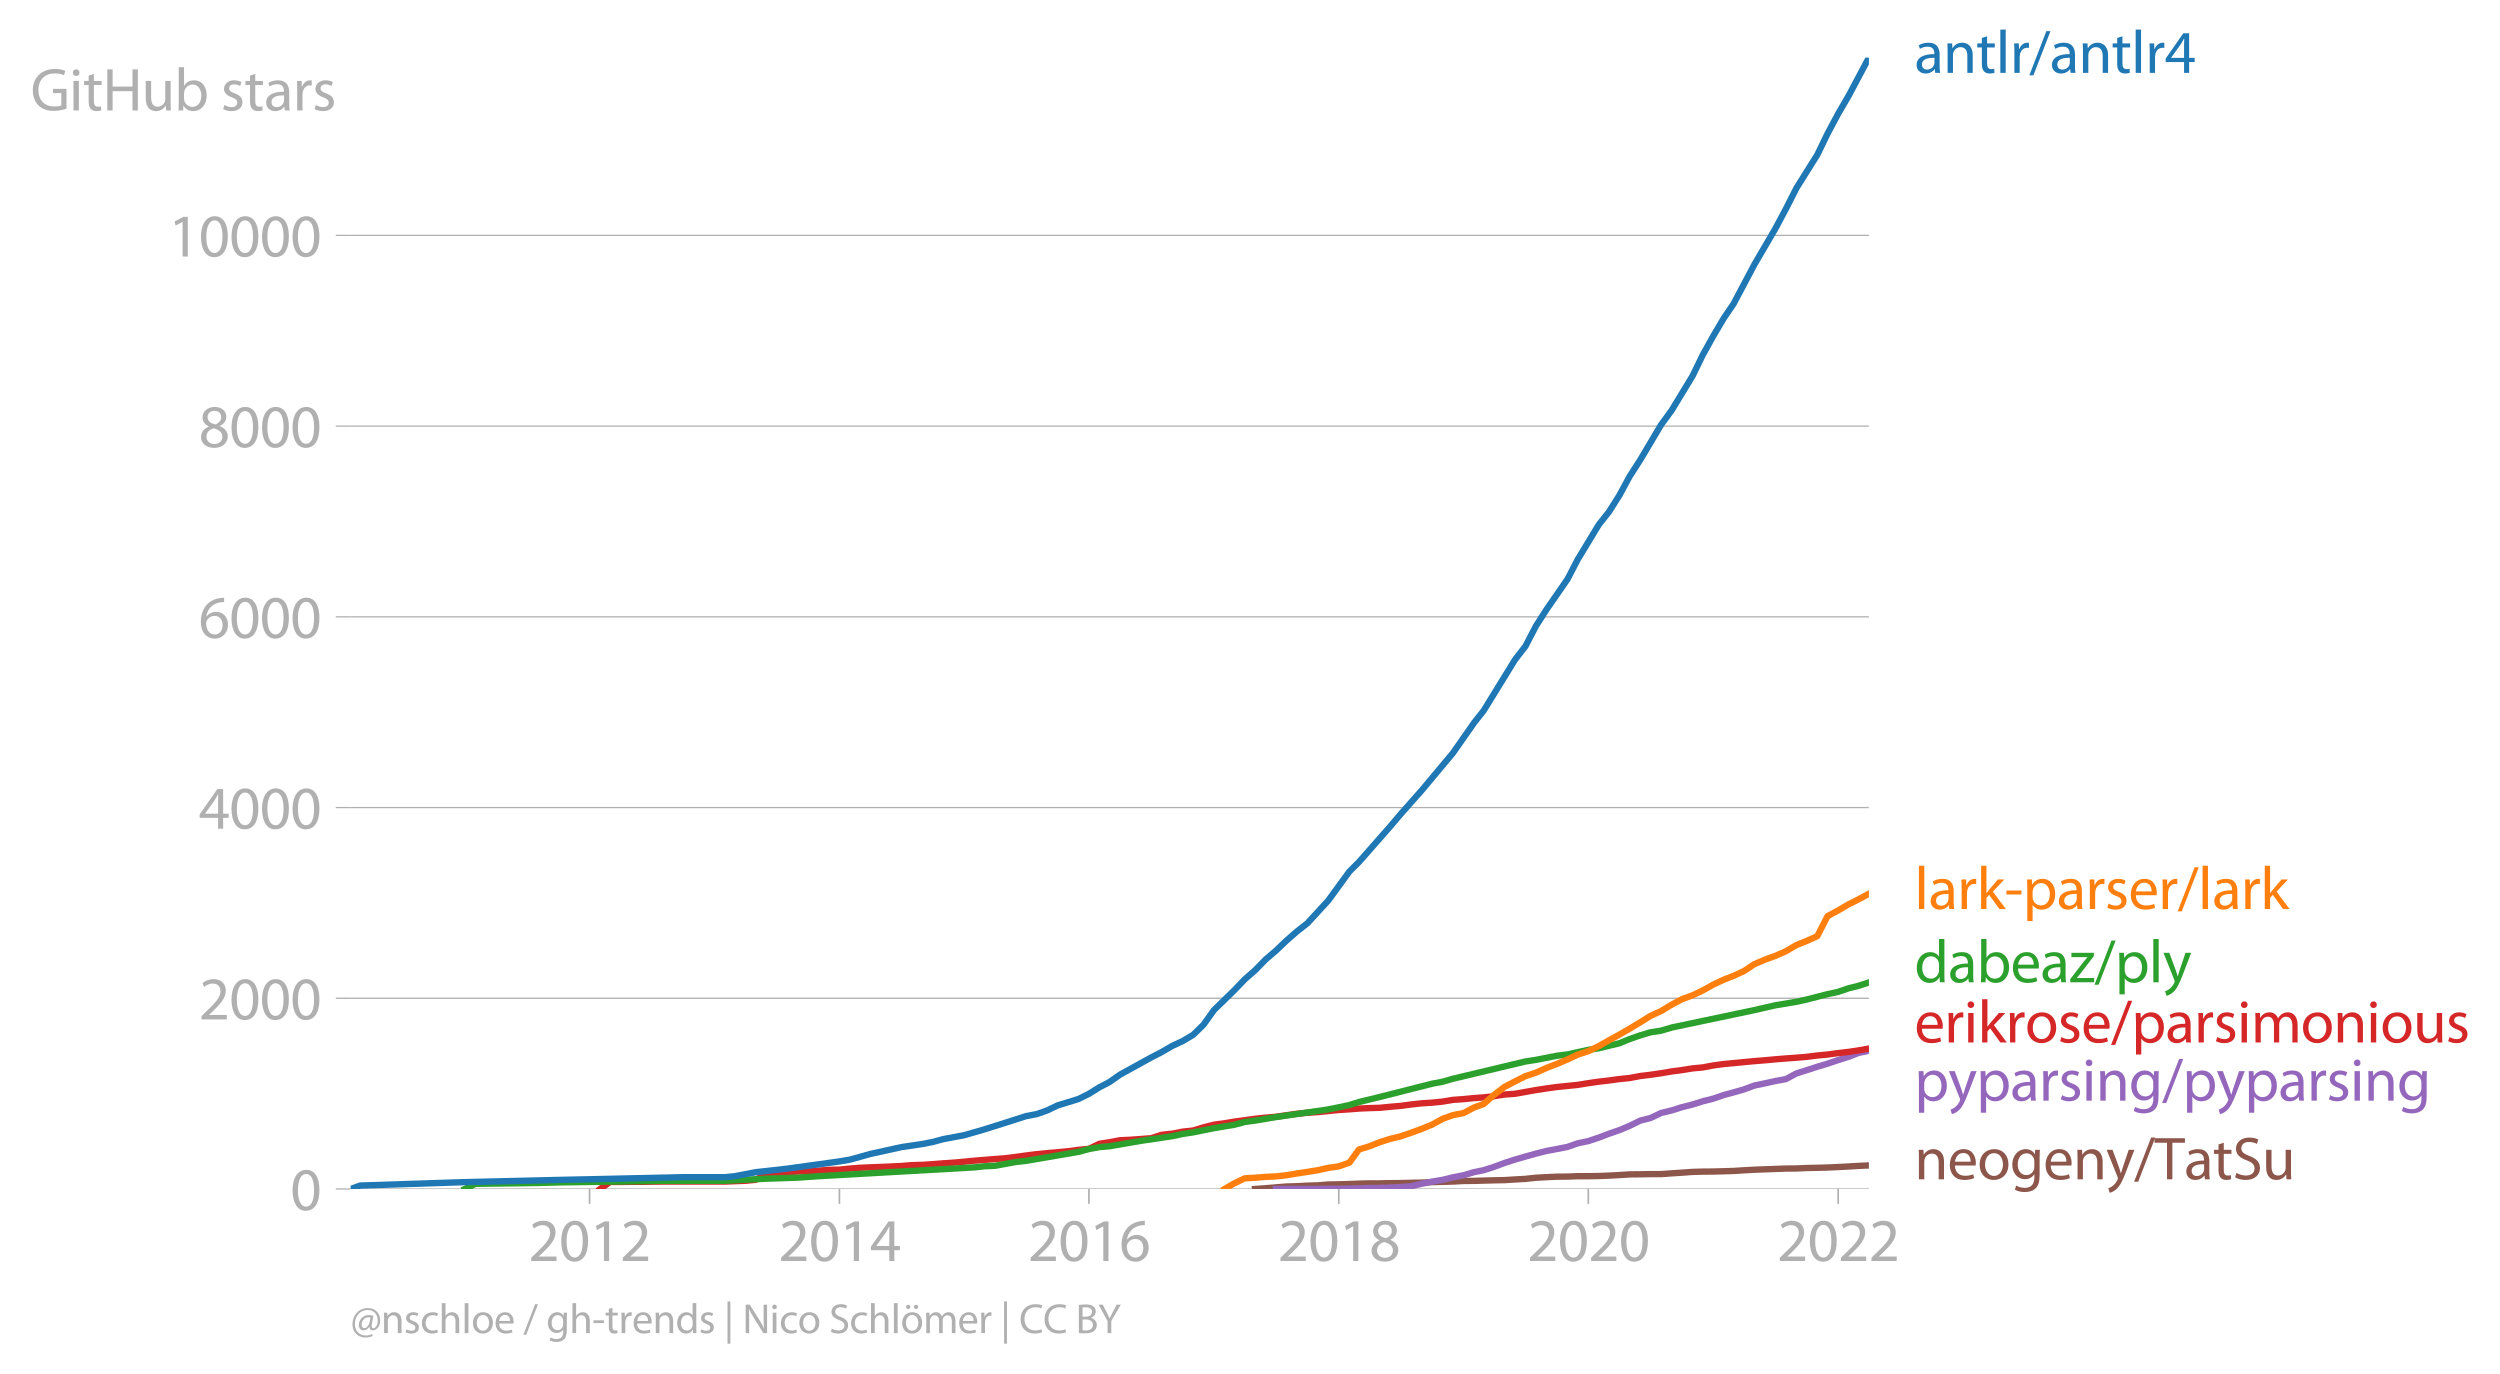 <svg xmlns:xlink="http://www.w3.org/1999/xlink" width="784.048" height="430.927" viewBox="0 0 588.036 323.195" xmlns="http://www.w3.org/2000/svg"><defs><style>*{stroke-linejoin:round;stroke-linecap:butt}</style></defs><g id="figure_1"><path d="M0 323.195h588.036V0H0v323.195z" style="fill:none" id="patch_1"/><g id="axes_1"><path d="M82.476 279.668h357.12V13.556H82.476v266.112z" style="fill:none" id="patch_2"/><g id="matplotlib.axis_1"><g id="xtick_1"><g id="line2d_1"><defs><path id="ma4e730ae54" d="M0 0v3.5" style="stroke:#b0b0b0;stroke-width:.4"/></defs><use xlink:href="#ma4e730ae54" x="138.673" y="279.668" style="fill:#b0b0b0;stroke:#b0b0b0;stroke-width:.4"/></g><g style="fill:#b0b0b0" transform="matrix(.14 0 0 -.14 124.31 296.608)" id="text_1"><defs><path id="MyriadPro-Regular-32" d="M2944 0v467H1075v13l333 307c877 845 1434 1466 1434 2234 0 595-378 1209-1274 1209-480 0-890-179-1178-422l180-397c192 160 505 352 883 352 621 0 825-390 825-813-6-627-486-1164-1548-2176L288 346V0h2656z" transform="scale(.016)"/><path id="MyriadPro-Regular-30" d="M1677 4230c-845 0-1447-768-1447-2163C243 691 794-70 1606-70c922 0 1447 780 1447 2195 0 1325-499 2105-1376 2105zm-32-435c582 0 845-672 845-1696 0-1062-276-1734-852-1734-512 0-844 614-844 1696 0 1133 358 1734 851 1734z" transform="scale(.016)"/><path id="MyriadPro-Regular-31" d="M1510 0h544v4160h-480l-908-486 108-429 724 390h12V0z" transform="scale(.016)"/></defs><use xlink:href="#MyriadPro-Regular-32"/><use xlink:href="#MyriadPro-Regular-30" x="51.3"/><use xlink:href="#MyriadPro-Regular-31" x="102.6"/><use xlink:href="#MyriadPro-Regular-32" x="153.9"/></g></g><g id="xtick_2"><use xlink:href="#ma4e730ae54" x="197.443" y="279.668" style="fill:#b0b0b0;stroke:#b0b0b0;stroke-width:.4" id="line2d_2"/><g style="fill:#b0b0b0" transform="matrix(.14 0 0 -.14 183.08 296.608)" id="text_2"><defs><path id="MyriadPro-Regular-34" d="M2560 0v1133h582v441h-582v2586h-608L96 1504v-371h1933V0h531zM666 1574v13l1017 1415c115 192 218 371 346 614h19c-13-218-19-435-19-653V1574H666z" transform="scale(.016)"/></defs><use xlink:href="#MyriadPro-Regular-32"/><use xlink:href="#MyriadPro-Regular-30" x="51.3"/><use xlink:href="#MyriadPro-Regular-31" x="102.6"/><use xlink:href="#MyriadPro-Regular-34" x="153.9"/></g></g><g id="xtick_3"><use xlink:href="#ma4e730ae54" x="256.132" y="279.668" style="fill:#b0b0b0;stroke:#b0b0b0;stroke-width:.4" id="line2d_3"/><g style="fill:#b0b0b0" transform="matrix(.14 0 0 -.14 241.769 296.608)" id="text_3"><defs><path id="MyriadPro-Regular-36" d="M2662 4224c-102 0-243-6-409-32-525-64-986-275-1331-614-410-410-704-1056-704-1876C218 621 800-70 1690-70c864 0 1382 704 1382 1465 0 813-518 1344-1254 1344-461 0-807-217-1005-480h-19c96 685 563 1331 1446 1479 160 25 307 32 422 25v461zM1690 365c-589 0-903 505-916 1190 0 103 26 186 64 250 154 301 468 512 807 512 518 0 857-359 857-954s-326-998-806-998h-6z" transform="scale(.016)"/></defs><use xlink:href="#MyriadPro-Regular-32"/><use xlink:href="#MyriadPro-Regular-30" x="51.3"/><use xlink:href="#MyriadPro-Regular-31" x="102.6"/><use xlink:href="#MyriadPro-Regular-36" x="153.9"/></g></g><g id="xtick_4"><use xlink:href="#ma4e730ae54" x="314.902" y="279.668" style="fill:#b0b0b0;stroke:#b0b0b0;stroke-width:.4" id="line2d_4"/><g style="fill:#b0b0b0" transform="matrix(.14 0 0 -.14 300.539 296.608)" id="text_4"><defs><path id="MyriadPro-Regular-38" d="M1062 2170c-512-218-825-589-825-1114C237 448 762-70 1632-70c794 0 1414 486 1414 1209 0 506-320 871-838 1075v20c512 243 685 620 685 972 0 519-403 1024-1210 1024-729 0-1286-448-1286-1107 0-358 198-717 659-934l6-19zm583-1831c-531 0-851 371-832 794 0 397 262 717 749 857 563-160 915-403 915-908 0-423-327-743-832-743zm6 3488c506 0 704-345 704-678 0-378-275-634-633-755-480 128-794 352-794 768 0 358 256 665 723 665z" transform="scale(.016)"/></defs><use xlink:href="#MyriadPro-Regular-32"/><use xlink:href="#MyriadPro-Regular-30" x="51.3"/><use xlink:href="#MyriadPro-Regular-31" x="102.6"/><use xlink:href="#MyriadPro-Regular-38" x="153.9"/></g></g><g id="xtick_5"><use xlink:href="#ma4e730ae54" x="373.591" y="279.668" style="fill:#b0b0b0;stroke:#b0b0b0;stroke-width:.4" id="line2d_5"/><g style="fill:#b0b0b0" transform="matrix(.14 0 0 -.14 359.228 296.608)" id="text_5"><use xlink:href="#MyriadPro-Regular-32"/><use xlink:href="#MyriadPro-Regular-30" x="51.3"/><use xlink:href="#MyriadPro-Regular-32" x="102.6"/><use xlink:href="#MyriadPro-Regular-30" x="153.9"/></g></g><g id="xtick_6"><use xlink:href="#ma4e730ae54" x="432.361" y="279.668" style="fill:#b0b0b0;stroke:#b0b0b0;stroke-width:.4" id="line2d_6"/><g style="fill:#b0b0b0" transform="matrix(.14 0 0 -.14 417.997 296.608)" id="text_6"><use xlink:href="#MyriadPro-Regular-32"/><use xlink:href="#MyriadPro-Regular-30" x="51.3"/><use xlink:href="#MyriadPro-Regular-32" x="102.6"/><use xlink:href="#MyriadPro-Regular-32" x="153.9"/></g></g></g><g id="matplotlib.axis_2"><g id="ytick_1"><path d="M82.476 279.668h357.12" clip-path="url(#p3f3d4a4364)" style="fill:none;stroke:#b0b0b0;stroke-width:.3;stroke-linecap:square" id="line2d_7"/><g id="line2d_8"><defs><path id="m55c722b87c" d="M0 0h-3.5" style="stroke:#b0b0b0;stroke-width:.3"/></defs><use xlink:href="#m55c722b87c" x="82.476" y="279.668" style="fill:#b0b0b0;stroke:#b0b0b0;stroke-width:.3"/></g><use xlink:href="#MyriadPro-Regular-30" style="fill:#b0b0b0" transform="matrix(.14 0 0 -.14 68.295 284.638)" id="text_7"/></g><g id="ytick_2"><path d="M82.476 234.807h357.12" clip-path="url(#p3f3d4a4364)" style="fill:none;stroke:#b0b0b0;stroke-width:.3;stroke-linecap:square" id="line2d_9"/><use xlink:href="#m55c722b87c" x="82.476" y="234.807" style="fill:#b0b0b0;stroke:#b0b0b0;stroke-width:.3" id="line2d_10"/><g style="fill:#b0b0b0" transform="matrix(.14 0 0 -.14 46.75 239.777)" id="text_8"><use xlink:href="#MyriadPro-Regular-32"/><use xlink:href="#MyriadPro-Regular-30" x="51.3"/><use xlink:href="#MyriadPro-Regular-30" x="102.6"/><use xlink:href="#MyriadPro-Regular-30" x="153.9"/></g></g><g id="ytick_3"><path d="M82.476 189.947h357.12" clip-path="url(#p3f3d4a4364)" style="fill:none;stroke:#b0b0b0;stroke-width:.3;stroke-linecap:square" id="line2d_11"/><use xlink:href="#m55c722b87c" x="82.476" y="189.947" style="fill:#b0b0b0;stroke:#b0b0b0;stroke-width:.3" id="line2d_12"/><g style="fill:#b0b0b0" transform="matrix(.14 0 0 -.14 46.75 194.917)" id="text_9"><use xlink:href="#MyriadPro-Regular-34"/><use xlink:href="#MyriadPro-Regular-30" x="51.3"/><use xlink:href="#MyriadPro-Regular-30" x="102.6"/><use xlink:href="#MyriadPro-Regular-30" x="153.9"/></g></g><g id="ytick_4"><path d="M82.476 145.087h357.12" clip-path="url(#p3f3d4a4364)" style="fill:none;stroke:#b0b0b0;stroke-width:.3;stroke-linecap:square" id="line2d_13"/><use xlink:href="#m55c722b87c" x="82.476" y="145.087" style="fill:#b0b0b0;stroke:#b0b0b0;stroke-width:.3" id="line2d_14"/><g style="fill:#b0b0b0" transform="matrix(.14 0 0 -.14 46.75 150.057)" id="text_10"><use xlink:href="#MyriadPro-Regular-36"/><use xlink:href="#MyriadPro-Regular-30" x="51.3"/><use xlink:href="#MyriadPro-Regular-30" x="102.6"/><use xlink:href="#MyriadPro-Regular-30" x="153.9"/></g></g><g id="ytick_5"><path d="M82.476 100.226h357.12" clip-path="url(#p3f3d4a4364)" style="fill:none;stroke:#b0b0b0;stroke-width:.3;stroke-linecap:square" id="line2d_15"/><use xlink:href="#m55c722b87c" x="82.476" y="100.226" style="fill:#b0b0b0;stroke:#b0b0b0;stroke-width:.3" id="line2d_16"/><g style="fill:#b0b0b0" transform="matrix(.14 0 0 -.14 46.75 105.196)" id="text_11"><use xlink:href="#MyriadPro-Regular-38"/><use xlink:href="#MyriadPro-Regular-30" x="51.3"/><use xlink:href="#MyriadPro-Regular-30" x="102.6"/><use xlink:href="#MyriadPro-Regular-30" x="153.9"/></g></g><g id="ytick_6"><path d="M82.476 55.366h357.12" clip-path="url(#p3f3d4a4364)" style="fill:none;stroke:#b0b0b0;stroke-width:.3;stroke-linecap:square" id="line2d_17"/><use xlink:href="#m55c722b87c" x="82.476" y="55.366" style="fill:#b0b0b0;stroke:#b0b0b0;stroke-width:.3" id="line2d_18"/><g style="fill:#b0b0b0" transform="matrix(.14 0 0 -.14 39.568 60.336)" id="text_12"><use xlink:href="#MyriadPro-Regular-31"/><use xlink:href="#MyriadPro-Regular-30" x="51.3"/><use xlink:href="#MyriadPro-Regular-30" x="102.6"/><use xlink:href="#MyriadPro-Regular-30" x="153.9"/><use xlink:href="#MyriadPro-Regular-30" x="205.2"/></g></g><g style="fill:#b0b0b0" transform="matrix(.14 0 0 -.14 7.2 25.983)" id="text_13"><defs><path id="MyriadPro-Regular-47" d="M3770 2266H2349v-448h877V531c-128-64-378-115-743-115-1005 0-1664 646-1664 1741 0 1081 685 1734 1735 1734 435 0 723-83 953-185l135 454c-186 90-576 198-1076 198-1446 0-2329-940-2336-2227 0-672 231-1248 602-1606 422-403 960-570 1613-570 582 0 1075 147 1325 237v2074z" transform="scale(.016)"/><path id="MyriadPro-Regular-69" d="M1030 0v3098H467V0h563zM749 4320c-205 0-352-154-352-352 0-192 141-346 339-346 224 0 365 154 358 346 0 198-134 352-345 352z" transform="scale(.016)"/><path id="MyriadPro-Regular-74" d="M595 3667v-569H115v-429h480V979c0-365 58-640 218-806C947 19 1158-70 1421-70c217 0 390 38 499 83l-26 422c-83-25-172-38-326-38-314 0-422 217-422 601v1671h806v429h-806v742l-551-173z" transform="scale(.016)"/><path id="MyriadPro-Regular-48" d="M486 4314V0h557v2022h2087V0h563v4314h-563V2509H1043v1805H486z" transform="scale(.016)"/><path id="MyriadPro-Regular-75" d="M3059 3098h-563V1197c0-103-19-205-51-288-103-250-365-512-743-512-512 0-691 397-691 985v1716H448V1286C448 198 1030-70 1517-70c550 0 877 326 1024 576h13l32-506h499c-19 243-26 525-26 845v2253z" transform="scale(.016)"/><path id="MyriadPro-Regular-62" d="M467 800c0-275-13-589-25-800h486l26 512h19c230-410 589-582 1037-582 691 0 1388 550 1388 1657 7 941-537 1581-1305 1581-499 0-858-224-1056-570h-13v1946H467V800zm557 998c0 90 19 167 32 231 115 429 474 691 858 691 601 0 921-531 921-1152 0-710-352-1190-941-1190-409 0-736 268-844 659-13 64-26 134-26 205v556z" transform="scale(.016)"/><path id="MyriadPro-Regular-73" d="M250 147C467 19 781-70 1120-70c736 0 1158 390 1158 934 0 461-275 730-812 934-404 154-589 269-589 525 0 231 185 423 518 423 288 0 512-103 634-180l141 410c-173 102-448 192-762 192-666 0-1069-410-1069-909 0-371 263-678 819-877 416-153 576-300 576-569 0-256-192-461-601-461-282 0-576 115-743 224L250 147z" transform="scale(.016)"/><path id="MyriadPro-Regular-61" d="M2643 1901c0 621-230 1267-1177 1267-391 0-762-109-1018-275l128-371c218 140 518 230 806 230 634 0 704-461 704-717v-64C890 1978 224 1568 224 819c0-448 320-889 947-889 442 0 775 217 947 460h20l44-390h512c-38 211-51 474-51 742v1159zm-544-858c0-57-13-121-32-179-89-262-345-518-749-518-288 0-531 172-531 537 0 602 698 711 1312 698v-538z" transform="scale(.016)"/><path id="MyriadPro-Regular-72" d="M467 0h557v1651c0 96 13 186 26 263 76 422 358 723 755 723 77 0 134-7 192-19v531c-51 13-96 19-160 19-378 0-717-262-858-678h-25l-20 608H442c19-288 25-602 25-967V0z" transform="scale(.016)"/></defs><use xlink:href="#MyriadPro-Regular-47"/><use xlink:href="#MyriadPro-Regular-69" x="64.6"/><use xlink:href="#MyriadPro-Regular-74" x="88"/><use xlink:href="#MyriadPro-Regular-48" x="121.1"/><use xlink:href="#MyriadPro-Regular-75" x="186.3"/><use xlink:href="#MyriadPro-Regular-62" x="241.4"/><use xlink:href="#MyriadPro-Regular-20" x="298.3"/><use xlink:href="#MyriadPro-Regular-73" x="319.5"/><use xlink:href="#MyriadPro-Regular-74" x="359.1"/><use xlink:href="#MyriadPro-Regular-61" x="392.2"/><use xlink:href="#MyriadPro-Regular-72" x="440.4"/><use xlink:href="#MyriadPro-Regular-73" x="473.1"/></g></g><path d="m295.205 279.668 2.492-.18 2.412-.202 2.492-.201 2.492-.068 2.412-.134 2.493-.068 2.411-.201 2.493-.045 2.492-.068 2.251-.09 2.492-.067h2.412l2.493-.044 2.411-.023 2.493-.067 2.492-.045 2.412-.112 2.492-.067 2.412-.068 2.492-.134 2.493-.023 2.25-.067 2.493-.067 2.412-.045 2.492-.157 2.412-.135 2.492-.269 2.493-.135 2.412-.112 2.492-.022 2.412-.09h2.492l2.492-.045 2.332-.09 2.492-.134 2.412-.157 2.492-.022 2.412-.045h2.492l2.493-.18 2.412-.157 2.492-.18 2.412-.067 2.492-.022 2.492-.067 2.251-.068 2.493-.157 2.412-.134 2.492-.09 2.412-.09 2.492-.09 2.492-.022 2.412-.112 2.492-.045 2.412-.067 2.493-.112 2.492-.135 2.251-.134 2.492-.112" clip-path="url(#p3f3d4a4364)" style="fill:none;stroke:#8c564b;stroke-width:1.5;stroke-linecap:square" id="line2d_19"/><path d="m300.109 279.668 2.492-.023h7.397l2.411-.022h2.493l2.492-.045 2.251-.067 2.492-.068 2.412-.022 2.493-.09 2.411-.112 2.493-.202 2.492-.583 2.412-.493 2.492-.427 2.412-.583 2.492-.493 2.493-.74 2.25-.449 2.493-.807 2.412-.898 2.492-.807 2.412-.695 2.492-.696 2.493-.628 2.412-.448 2.492-.494 2.412-.852 2.492-.516 2.492-.83 2.332-.897 2.492-.853 2.412-1.009 2.492-1.234 2.412-.605 2.492-1.19 2.493-.605 2.412-.762 2.492-.628 2.412-.763 2.492-.628 2.492-.852 2.251-.606 2.493-.718 2.412-.897 2.492-.516 2.412-.538 2.492-.449 2.492-1.346 2.412-.762 2.492-.808 2.412-.718 2.493-.852 2.492-.785 2.251-.875 2.492-.538" clip-path="url(#p3f3d4a4364)" style="fill:none;stroke:#9467bd;stroke-width:1.5;stroke-linecap:square" id="line2d_20"/><path d="m141.165 279.668 2.332-1.66h2.492l2.412-.022h2.492l2.412-.045 2.493-.023H170.59l2.25-.09 2.493-.09 2.412-.224 2.492-1.368 2.412-.269 2.492-.202 2.493-.09 2.411-.112 2.493-.112 2.412-.202 2.492-.045 2.492-.246 2.251-.18 2.493-.112 2.411-.09 2.493-.112 2.412-.112 2.492-.202 2.492-.067 2.412-.157 2.492-.202 2.412-.157 2.492-.224 2.493-.247 2.25-.18 2.493-.201 2.412-.18 2.492-.314 2.412-.336 2.492-.314 2.493-.247 2.412-.202 2.492-.247 2.412-.314 2.492-.246 2.492-1.19 2.332-.358 2.492-.471 2.412-.112 2.492-.18 2.412-.18 2.492-.807 2.493-.269 2.412-.47 2.492-.27 2.412-.74 2.492-.628 2.492-.337 2.251-.38 2.493-.337 2.412-.337 2.492-.269 2.412-.202 2.492-.359 2.492-.359 2.412-.224 2.493-.157 2.411-.247 2.493-.246 2.492-.157 2.251-.18 2.492-.112 2.412-.067 2.493-.247 2.411-.202 2.493-.336 2.492-.27 2.412-.157 2.492-.246 2.412-.404 2.492-.18 2.493-.246 2.25-.157 2.493-.292 2.412-.381 2.492-.18 2.412-.426 2.492-.448 2.493-.382 2.412-.336 2.492-.247 2.412-.247 2.492-.403 2.492-.36 2.332-.268 2.492-.337 2.412-.247 2.492-.47 2.412-.292 2.492-.36 2.493-.425 2.412-.314 2.492-.404 2.412-.224 2.492-.471 2.492-.337 2.251-.202 2.493-.246 2.412-.225 2.492-.202 2.412-.224 2.492-.202 2.492-.18 2.412-.201 2.492-.314 2.412-.224 2.493-.337 2.492-.291 2.251-.337 2.492-.448" clip-path="url(#p3f3d4a4364)" style="fill:none;stroke:#d62728;stroke-width:1.5;stroke-linecap:square" id="line2d_21"/><g style="fill:#1f77b4" transform="matrix(.14 0 0 -.14 450.31 17.14)" id="text_14"><defs><path id="MyriadPro-Regular-6e" d="M467 0h563v1862c0 96 13 192 39 263 96 313 384 576 755 576 531 0 717-416 717-915V0h563v1850c0 1062-666 1318-1094 1318-512 0-871-288-1024-582h-13l-32 512H442c19-256 25-519 25-839V0z" transform="scale(.016)"/><path id="MyriadPro-Regular-6c" d="M467 0h563v4544H467V0z" transform="scale(.016)"/><path id="MyriadPro-Regular-2f" d="m422-256 1792 4640h-435L-6-256h428z" transform="scale(.016)"/></defs><use xlink:href="#MyriadPro-Regular-61"/><use xlink:href="#MyriadPro-Regular-6e" x="48.2"/><use xlink:href="#MyriadPro-Regular-74" x="103.7"/><use xlink:href="#MyriadPro-Regular-6c" x="136.8"/><use xlink:href="#MyriadPro-Regular-72" x="160.4"/><use xlink:href="#MyriadPro-Regular-2f" x="193.1"/><use xlink:href="#MyriadPro-Regular-61" x="227.4"/><use xlink:href="#MyriadPro-Regular-6e" x="275.6"/><use xlink:href="#MyriadPro-Regular-74" x="331.1"/><use xlink:href="#MyriadPro-Regular-6c" x="364.2"/><use xlink:href="#MyriadPro-Regular-72" x="387.8"/><use xlink:href="#MyriadPro-Regular-34" x="420.5"/></g><g style="fill:#ff7f0e" transform="matrix(.14 0 0 -.14 450.31 213.808)" id="text_15"><defs><path id="MyriadPro-Regular-6b" d="M1024 4544H467V0h557v1165l288 320L2381 0h685L1702 1824l1197 1274h-678l-909-1069c-90-109-198-243-275-352h-13v2867z" transform="scale(.016)"/><path id="MyriadPro-Regular-2d" d="M192 1939v-416h1581v416H192z" transform="scale(.016)"/><path id="MyriadPro-Regular-70" d="M467-1267h557V416h13c185-307 544-486 953-486 730 0 1408 550 1408 1664 0 940-563 1574-1312 1574-505 0-870-224-1100-602h-13l-26 532H442c12-295 25-615 25-1012v-3353zm557 3059c0 77 19 160 38 230 109 423 468 698 852 698 595 0 921-531 921-1152 0-710-345-1197-941-1197-403 0-742 269-844 659-13 71-26 148-26 231v531z" transform="scale(.016)"/><path id="MyriadPro-Regular-65" d="M2957 1446c6 58 19 148 19 263 0 569-269 1459-1280 1459-902 0-1453-736-1453-1670C243 563 813-70 1766-70c493 0 832 108 1031 198l-96 403c-211-89-455-160-858-160-563 0-1049 314-1062 1075h2176zM787 1850c45 390 295 915 864 915 634 0 787-557 781-915H787z" transform="scale(.016)"/></defs><use xlink:href="#MyriadPro-Regular-6c"/><use xlink:href="#MyriadPro-Regular-61" x="23.6"/><use xlink:href="#MyriadPro-Regular-72" x="71.8"/><use xlink:href="#MyriadPro-Regular-6b" x="104.5"/><use xlink:href="#MyriadPro-Regular-2d" x="151.4"/><use xlink:href="#MyriadPro-Regular-70" x="182.1"/><use xlink:href="#MyriadPro-Regular-61" x="239"/><use xlink:href="#MyriadPro-Regular-72" x="287.2"/><use xlink:href="#MyriadPro-Regular-73" x="319.9"/><use xlink:href="#MyriadPro-Regular-65" x="359.5"/><use xlink:href="#MyriadPro-Regular-72" x="409.6"/><use xlink:href="#MyriadPro-Regular-2f" x="442.3"/><use xlink:href="#MyriadPro-Regular-6c" x="476.6"/><use xlink:href="#MyriadPro-Regular-61" x="500.2"/><use xlink:href="#MyriadPro-Regular-72" x="548.4"/><use xlink:href="#MyriadPro-Regular-6b" x="581.1"/></g><g style="fill:#2ca02c" transform="matrix(.14 0 0 -.14 450.31 231.05)" id="text_16"><defs><path id="MyriadPro-Regular-64" d="M2579 4544V2694h-13c-140 250-460 474-934 474-755 0-1395-634-1389-1664C243 563 819-70 1568-70c506 0 883 262 1056 608h13l25-538h506c-19 211-26 525-26 800v3744h-563zm0-3245c0-89-6-166-25-243-103-422-448-672-826-672-608 0-915 518-915 1146 0 684 345 1196 928 1196 422 0 729-294 813-652 19-71 25-167 25-237v-538z" transform="scale(.016)"/><path id="MyriadPro-Regular-7a" d="M115 0h2515v448H819v13c141 160 269 313 397 486l1382 1799 7 352H243v-455h1677v-13c-141-166-269-313-403-480L115 326V0z" transform="scale(.016)"/><path id="MyriadPro-Regular-79" d="M58 3098 1203 243c26-70 39-115 39-147s-20-77-45-134c-128-288-320-506-474-628-166-140-352-230-493-275l141-473c141 25 416 121 691 364 384 333 660 877 1063 1940l845 2208h-596l-614-1818c-77-224-141-461-198-646h-13c-51 185-128 428-199 633L672 3098H58z" transform="scale(.016)"/></defs><use xlink:href="#MyriadPro-Regular-64"/><use xlink:href="#MyriadPro-Regular-61" x="56.4"/><use xlink:href="#MyriadPro-Regular-62" x="104.6"/><use xlink:href="#MyriadPro-Regular-65" x="161.5"/><use xlink:href="#MyriadPro-Regular-61" x="211.6"/><use xlink:href="#MyriadPro-Regular-7a" x="259.8"/><use xlink:href="#MyriadPro-Regular-2f" x="302.6"/><use xlink:href="#MyriadPro-Regular-70" x="336.9"/><use xlink:href="#MyriadPro-Regular-6c" x="393.8"/><use xlink:href="#MyriadPro-Regular-79" x="417.4"/></g><g style="fill:#d62728" transform="matrix(.14 0 0 -.14 450.31 245.21)" id="text_17"><defs><path id="MyriadPro-Regular-6f" d="M1779 3168c-857 0-1536-608-1536-1645C243 544 890-70 1728-70c749 0 1542 499 1542 1644 0 948-601 1594-1491 1594zm-13-422c666 0 928-666 928-1191 0-697-403-1203-940-1203-551 0-941 512-941 1190 0 589 288 1204 953 1204z" transform="scale(.016)"/><path id="MyriadPro-Regular-6d" d="M467 0h551v1869c0 96 12 192 44 275 90 282 346 563 698 563 429 0 646-358 646-851V0h551v1914c0 102 19 204 45 281 96 275 345 512 665 512 455 0 672-358 672-953V0h551v1824c0 1075-608 1344-1018 1344-294 0-499-77-685-218-128-96-249-230-345-403h-13c-135 365-455 621-877 621-512 0-800-275-973-570h-19l-26 500H442c19-256 25-519 25-839V0z" transform="scale(.016)"/></defs><use xlink:href="#MyriadPro-Regular-65"/><use xlink:href="#MyriadPro-Regular-72" x="50.1"/><use xlink:href="#MyriadPro-Regular-69" x="82.8"/><use xlink:href="#MyriadPro-Regular-6b" x="106.2"/><use xlink:href="#MyriadPro-Regular-72" x="153.1"/><use xlink:href="#MyriadPro-Regular-6f" x="185.8"/><use xlink:href="#MyriadPro-Regular-73" x="240.7"/><use xlink:href="#MyriadPro-Regular-65" x="280.3"/><use xlink:href="#MyriadPro-Regular-2f" x="330.4"/><use xlink:href="#MyriadPro-Regular-70" x="364.7"/><use xlink:href="#MyriadPro-Regular-61" x="421.6"/><use xlink:href="#MyriadPro-Regular-72" x="469.8"/><use xlink:href="#MyriadPro-Regular-73" x="502.5"/><use xlink:href="#MyriadPro-Regular-69" x="542.1"/><use xlink:href="#MyriadPro-Regular-6d" x="565.5"/><use xlink:href="#MyriadPro-Regular-6f" x="648.9"/><use xlink:href="#MyriadPro-Regular-6e" x="703.8"/><use xlink:href="#MyriadPro-Regular-69" x="759.3"/><use xlink:href="#MyriadPro-Regular-6f" x="782.7"/><use xlink:href="#MyriadPro-Regular-75" x="837.6"/><use xlink:href="#MyriadPro-Regular-73" x="892.7"/></g><g style="fill:#9467bd" transform="matrix(.14 0 0 -.14 450.31 258.889)" id="text_18"><defs><path id="MyriadPro-Regular-67" d="M3110 2246c0 378 13 628 26 852h-493l-25-468h-13c-135 256-429 538-967 538-710 0-1395-595-1395-1645C243 666 794 13 1562 13c480 0 812 230 985 518h13V186c0-781-422-1082-998-1082-384 0-704 115-909 243l-141-429c250-166 659-256 1030-256 391 0 826 90 1127 372 301 268 441 704 441 1414v1798zm-556-928c0-96-13-204-45-300-122-359-435-576-781-576-608 0-915 505-915 1113 0 717 384 1171 921 1171 410 0 685-268 788-595 25-77 32-160 32-256v-557z" transform="scale(.016)"/></defs><use xlink:href="#MyriadPro-Regular-70"/><use xlink:href="#MyriadPro-Regular-79" x="56.9"/><use xlink:href="#MyriadPro-Regular-70" x="104"/><use xlink:href="#MyriadPro-Regular-61" x="160.9"/><use xlink:href="#MyriadPro-Regular-72" x="209.1"/><use xlink:href="#MyriadPro-Regular-73" x="241.8"/><use xlink:href="#MyriadPro-Regular-69" x="281.4"/><use xlink:href="#MyriadPro-Regular-6e" x="304.8"/><use xlink:href="#MyriadPro-Regular-67" x="360.3"/><use xlink:href="#MyriadPro-Regular-2f" x="416.2"/><use xlink:href="#MyriadPro-Regular-70" x="450.5"/><use xlink:href="#MyriadPro-Regular-79" x="507.4"/><use xlink:href="#MyriadPro-Regular-70" x="554.5"/><use xlink:href="#MyriadPro-Regular-61" x="611.4"/><use xlink:href="#MyriadPro-Regular-72" x="659.6"/><use xlink:href="#MyriadPro-Regular-73" x="692.3"/><use xlink:href="#MyriadPro-Regular-69" x="731.9"/><use xlink:href="#MyriadPro-Regular-6e" x="755.3"/><use xlink:href="#MyriadPro-Regular-67" x="810.8"/></g><g style="fill:#8c564b" transform="matrix(.14 0 0 -.14 450.31 277.39)" id="text_19"><defs><path id="MyriadPro-Regular-54" d="M1306 0h563v3840h1318v474H-6v-474h1312V0z" transform="scale(.016)"/><path id="MyriadPro-Regular-53" d="M269 211C499 58 954-70 1370-70c1017 0 1510 582 1510 1248 0 633-371 985-1101 1267-595 230-857 429-857 832 0 294 224 646 812 646 391 0 679-128 820-205l153 455c-192 109-512 211-953 211-839 0-1396-499-1396-1171 0-608 436-973 1140-1223 582-224 812-454 812-857 0-435-332-736-902-736-384 0-749 128-998 281L269 211z" transform="scale(.016)"/></defs><use xlink:href="#MyriadPro-Regular-6e"/><use xlink:href="#MyriadPro-Regular-65" x="55.5"/><use xlink:href="#MyriadPro-Regular-6f" x="105.6"/><use xlink:href="#MyriadPro-Regular-67" x="160.5"/><use xlink:href="#MyriadPro-Regular-65" x="216.4"/><use xlink:href="#MyriadPro-Regular-6e" x="266.5"/><use xlink:href="#MyriadPro-Regular-79" x="322"/><use xlink:href="#MyriadPro-Regular-2f" x="369.1"/><use xlink:href="#MyriadPro-Regular-54" x="403.4"/><use xlink:href="#MyriadPro-Regular-61" x="453.1"/><use xlink:href="#MyriadPro-Regular-74" x="501.3"/><use xlink:href="#MyriadPro-Regular-53" x="534.4"/><use xlink:href="#MyriadPro-Regular-75" x="583.7"/></g><g style="fill:#b0b0b0" transform="matrix(.097 0 0 -.097 82.476 313.566)" id="text_20"><defs><path id="MyriadPro-Regular-40" d="M2867 1632c-70-397-409-870-781-870-281 0-422 204-422 486 0 621 454 1152 1018 1152 147 0 256-26 320-45l-135-723zm384-1773c-262-147-601-224-966-224-947 0-1645 666-1645 1735 0 1299 877 2131 1920 2131 992 0 1549-672 1549-1600 0-743-365-1178-691-1171-212 6-288 230-192 716l217 1159c-166 77-409 134-685 134-889 0-1516-723-1516-1517 0-505 320-806 691-806 384 0 678 186 902 563h26c-19-390 217-563 473-563 602 0 1140 563 1140 1523 0 1069-749 1856-1863 1856-1421 0-2336-1145-2336-2464C275 96 1165-672 2214-672c429 0 788 70 1140 256l-103 275z" transform="scale(.016)"/><path id="MyriadPro-Regular-63" d="M2579 538c-160-71-371-154-691-154-614 0-1075 442-1075 1158 0 647 384 1172 1094 1172 307 0 519-71 653-148l128 436c-154 76-448 160-781 160-1011 0-1664-692-1664-1645C243 570 851-70 1786-70c416 0 742 108 889 185l-96 423z" transform="scale(.016)"/><path id="MyriadPro-Regular-68" d="M467 0h563v1869c0 109 7 192 39 269 102 307 390 563 755 563 531 0 717-423 717-922V0h563v1843c0 1069-666 1325-1082 1325-211 0-409-64-576-160-172-96-313-237-403-397h-13v1933H467V0z" transform="scale(.016)"/><path id="MyriadPro-Regular-7c" d="M550 4800v-6400h429v6400H550z" transform="scale(.016)"/><path id="MyriadPro-Regular-4e" d="M1011 0v1843c0 717-13 1235-45 1779l20 7c217-467 505-960 806-1440L3162 0h563v4314h-525V2509c0-672 13-1197 64-1773l-13-6c-205 441-454 896-774 1401L1094 4314H486V0h525z" transform="scale(.016)"/><path id="MyriadPro-Regular-f6" d="M1165 3648c185 0 313 154 313 326 0 186-134 327-313 327s-327-147-327-327c0-172 135-326 320-326h7zm1184 0c185 0 313 154 313 326 0 186-134 327-313 327s-320-147-320-327c0-172 128-326 313-326h7zm-570-480c-857 0-1536-608-1536-1645C243 544 890-70 1728-70c749 0 1542 499 1542 1644 0 948-601 1594-1491 1594zm-13-422c666 0 928-666 928-1191 0-697-403-1203-940-1203-551 0-941 512-941 1190 0 589 288 1204 953 1204z" transform="scale(.016)"/><path id="MyriadPro-Regular-43" d="M3386 582c-224-108-570-179-909-179-1050 0-1658 679-1658 1735 0 1132 672 1779 1683 1779 359 0 660-77 871-179l134 454c-147 77-486 192-1024 192-1337 0-2253-915-2253-2266C230 704 1146-70 2362-70c524 0 934 108 1139 211l-115 441z" transform="scale(.016)"/><path id="MyriadPro-Regular-42" d="M486 13c186-26 480-51 864-51 704 0 1191 128 1492 403 217 211 364 493 364 864 0 640-480 979-889 1081v13c454 167 729 531 729 947 0 340-134 596-358 762-269 218-627 314-1184 314-390 0-774-39-1018-90V13zm557 3865c90 20 237 39 493 39 563 0 947-199 947-704 0-416-345-723-934-723h-506v1388zm0-1811h461c608 0 1114-243 1114-832 0-627-532-838-1108-838-198 0-358 6-467 25v1645z" transform="scale(.016)"/><path id="MyriadPro-Regular-59" d="M2010 0v1837l1446 2477h-634l-620-1191c-167-326-314-608-436-889h-12c-135 300-263 563-429 889L717 4314H83l1363-2484V0h564z" transform="scale(.016)"/></defs><use xlink:href="#MyriadPro-Regular-40"/><use xlink:href="#MyriadPro-Regular-6e" x="73.7"/><use xlink:href="#MyriadPro-Regular-73" x="129.2"/><use xlink:href="#MyriadPro-Regular-63" x="168.8"/><use xlink:href="#MyriadPro-Regular-68" x="213.6"/><use xlink:href="#MyriadPro-Regular-6c" x="269.1"/><use xlink:href="#MyriadPro-Regular-6f" x="292.7"/><use xlink:href="#MyriadPro-Regular-65" x="347.6"/><use xlink:href="#MyriadPro-Regular-20" x="397.7"/><use xlink:href="#MyriadPro-Regular-2f" x="418.9"/><use xlink:href="#MyriadPro-Regular-20" x="453.2"/><use xlink:href="#MyriadPro-Regular-67" x="474.4"/><use xlink:href="#MyriadPro-Regular-68" x="530.3"/><use xlink:href="#MyriadPro-Regular-2d" x="585.8"/><use xlink:href="#MyriadPro-Regular-74" x="616.5"/><use xlink:href="#MyriadPro-Regular-72" x="649.6"/><use xlink:href="#MyriadPro-Regular-65" x="682.3"/><use xlink:href="#MyriadPro-Regular-6e" x="732.4"/><use xlink:href="#MyriadPro-Regular-64" x="787.9"/><use xlink:href="#MyriadPro-Regular-73" x="844.3"/><use xlink:href="#MyriadPro-Regular-20" x="883.9"/><use xlink:href="#MyriadPro-Regular-7c" x="905.1"/><use xlink:href="#MyriadPro-Regular-20" x="929"/><use xlink:href="#MyriadPro-Regular-4e" x="950.2"/><use xlink:href="#MyriadPro-Regular-69" x="1016"/><use xlink:href="#MyriadPro-Regular-63" x="1039.4"/><use xlink:href="#MyriadPro-Regular-6f" x="1084.2"/><use xlink:href="#MyriadPro-Regular-20" x="1139.1"/><use xlink:href="#MyriadPro-Regular-53" x="1160.3"/><use xlink:href="#MyriadPro-Regular-63" x="1209.6"/><use xlink:href="#MyriadPro-Regular-68" x="1254.4"/><use xlink:href="#MyriadPro-Regular-6c" x="1309.9"/><use xlink:href="#MyriadPro-Regular-f6" x="1333.5"/><use xlink:href="#MyriadPro-Regular-6d" x="1388.4"/><use xlink:href="#MyriadPro-Regular-65" x="1471.8"/><use xlink:href="#MyriadPro-Regular-72" x="1521.9"/><use xlink:href="#MyriadPro-Regular-20" x="1554.6"/><use xlink:href="#MyriadPro-Regular-7c" x="1575.8"/><use xlink:href="#MyriadPro-Regular-20" x="1599.7"/><use xlink:href="#MyriadPro-Regular-43" x="1620.9"/><use xlink:href="#MyriadPro-Regular-43" x="1678.9"/><use xlink:href="#MyriadPro-Regular-20" x="1736.9"/><use xlink:href="#MyriadPro-Regular-42" x="1758.1"/><use xlink:href="#MyriadPro-Regular-59" x="1812.3"/></g><path d="m109.329 279.668 2.492-1.211 14.552-.202 4.904-.135 24.52-.359 14.794-.022 4.743-.247 4.904-.247 7.397-.246 4.904-.337 36.74-2.086 2.252-.247 2.492-.112 4.904-.897 2.412-.27 12.3-2.108 2.493-.672 2.492-.45 2.332-.201 7.396-1.278 7.397-1.1 2.412-.515 2.492-.382 4.904-.987 4.743-.785 2.493-.673 2.412-.314 4.904-.83 12.3-1.794 4.985-1.032 2.251-.718 4.904-1.188 12.3-3.118 2.493-.471 2.412-.696 4.985-1.188 7.155-1.705 4.904-1.166 2.492-.382 4.905-.964 2.492-.314 4.904-1.077 2.492-.381 4.824-1.167 2.412-.987 2.492-.874 2.412-.718 2.492-.381 2.493-.74 7.316-1.548 12.14-2.557 4.904-1.122 4.984-.83 2.412-.538 4.904-1.256 2.493-.538 2.492-.853 2.251-.56 2.492-.808h0" clip-path="url(#p3f3d4a4364)" style="fill:none;stroke:#2ca02c;stroke-width:1.5;stroke-linecap:square" id="line2d_22"/><path d="m288.05 279.668 2.25-1.324 2.493-1.188 2.412-.135 2.492-.202 2.412-.112 2.492-.27 2.492-.425 2.412-.36 2.493-.403 2.411-.538 2.493-.36 2.492-.874 2.251-3.095 2.492-.763 2.412-.964 2.493-.786 2.411-.583 2.493-.852 2.492-.92 2.412-.987 2.492-1.368 2.412-.875 2.492-.47 2.493-1.324 2.25-.808 2.493-2.198 2.412-1.839 2.492-1.3 2.412-1.212 2.492-.83 2.493-1.122 2.412-.92 2.492-1.053 2.412-1.144 2.492-.808 2.492-1.211 2.332-1.323 2.492-1.369 2.412-1.39 2.492-1.503 2.412-1.503 2.492-1.144 2.493-1.503 2.412-1.278 2.492-.92 2.412-1.144 2.492-1.39 2.492-1.167 2.251-.875 2.493-1.144 2.412-1.615 2.492-1.054 2.412-.875 2.492-1.099 2.492-1.458 2.412-.964 2.492-1.122 2.412-4.71 2.493-1.346 2.492-1.458 2.251-1.121 2.492-1.346" clip-path="url(#p3f3d4a4364)" style="fill:none;stroke:#ff7f0e;stroke-width:1.5;stroke-linecap:square" id="line2d_23"/><path d="m82.476 279.668 2.251-.808 24.602-.807 14.551-.337 7.397-.18 7.396-.156 22.029-.494h9.889l2.25-.224 4.905-.942 7.396-.83 12.3-1.705 2.493-.426 4.744-1.323 7.316-1.615 4.984-.74 2.412-.471 2.492-.673 4.904-.92 4.744-1.368 4.904-1.548 4.904-1.57 2.492-.47 2.493-.876 2.412-1.166 4.904-1.503 2.492-1.234 2.492-1.547 2.332-1.211 2.492-1.75 7.316-4.037 2.492-1.279L275.75 246l2.412-1.121 2.492-1.48 2.412-2.356 2.492-3.477 4.743-4.62 2.493-2.602 2.412-2.109 2.492-2.557 2.412-2.063 2.492-2.378 2.492-2.176 2.412-1.884 4.904-5.338 4.985-6.841 2.251-2.243 7.397-8.412 2.411-2.848 4.985-5.63 7.316-8.748 4.985-7.133 2.25-2.849 7.397-12.022 2.412-3.096 2.492-4.8 2.493-3.88 4.904-7.088 2.412-4.643 4.984-8.232 2.332-2.938 2.492-3.926 2.412-4.463 2.492-3.88 4.904-8.255 2.493-3.41 4.904-8.074 2.412-4.957 2.492-4.486 2.492-4.217 2.251-3.297 4.905-9.264 4.904-8.389 2.492-4.665 2.492-4.913 4.904-7.828 2.412-4.98 2.493-4.665 2.492-4.284 4.743-8.927h0" clip-path="url(#p3f3d4a4364)" style="fill:none;stroke:#1f77b4;stroke-width:1.5;stroke-linecap:square" id="line2d_24"/></g></g><defs><clipPath id="p3f3d4a4364"><path d="M82.476 13.556h357.12v266.112H82.476z"/></clipPath></defs></svg>